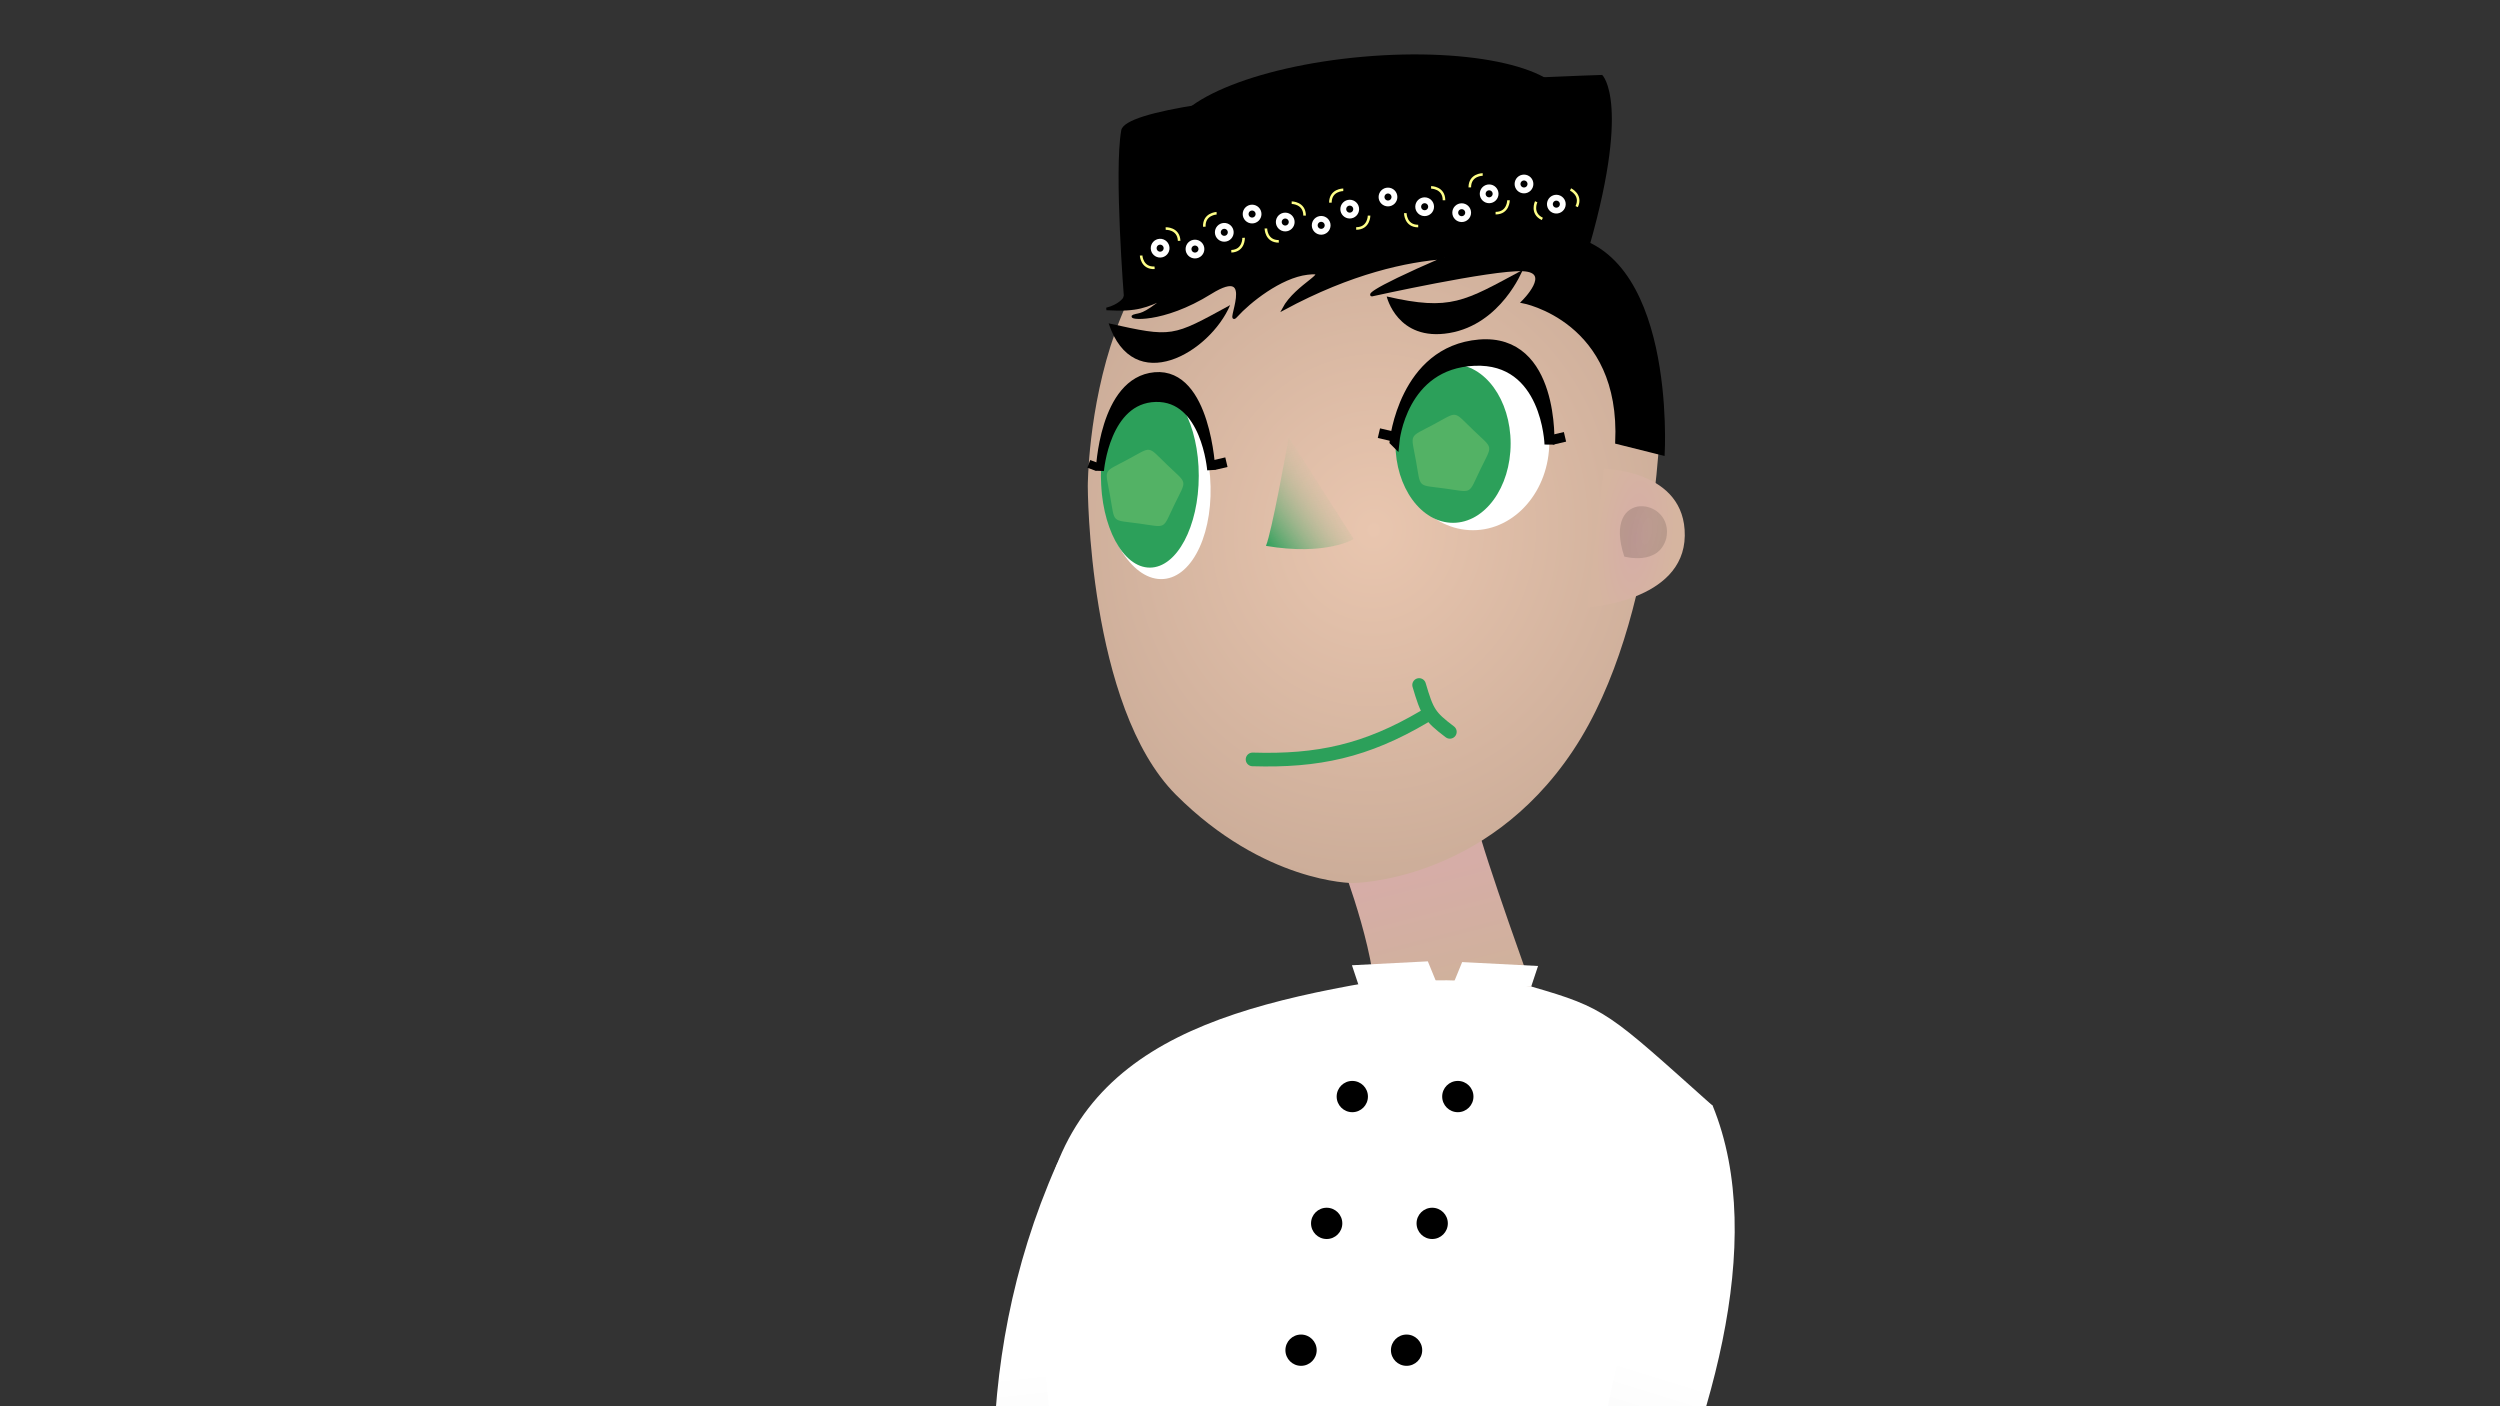 <?xml version="1.0" encoding="UTF-8" standalone="no"?>
<!-- Created with Inkscape (http://www.inkscape.org/) -->

<svg
   xmlns:dc="http://purl.org/dc/elements/1.1/"
   xmlns:cc="http://creativecommons.org/ns#"
   xmlns:rdf="http://www.w3.org/1999/02/22-rdf-syntax-ns#"
   xmlns:svg="http://www.w3.org/2000/svg"
   xmlns="http://www.w3.org/2000/svg"
   xmlns:xlink="http://www.w3.org/1999/xlink"
   xmlns:sodipodi="http://sodipodi.sourceforge.net/DTD/sodipodi-0.dtd"
   xmlns:inkscape="http://www.inkscape.org/namespaces/inkscape"
   width="1920"
   height="1080"
   viewBox="0 0 508 285.75"
   version="1.1"
   id="svg8"
   inkscape:version="0.92.2 (5c3e80d, 2017-08-06)"
   sodipodi:docname="gila template.svg"
   inkscape:export-filename="/home/mbrickn/Projects/aXVI/game/images/characters/bodoh gila/bodoh gila smile.png"
   inkscape:export-xdpi="90"
   inkscape:export-ydpi="90">
  <rect x="0" y="0" width="508" height="285.75" fill="#333333" stroke="none"/>
  <title
     id="title108">Bodoh Gila</title>
  <defs
     id="defs2">
    <linearGradient
       id="linearGradient954"
       inkscape:collect="always">
      <stop
         id="stop950"
         offset="0"
         style="stop-color:#d6ada7;stop-opacity:1;" />
      <stop
         id="stop952"
         offset="1"
         style="stop-color:#d6b5a0;stop-opacity:1" />
    </linearGradient>
    <linearGradient
       inkscape:collect="always"
       id="linearGradient939">
      <stop
         style="stop-color:#e9c6af;stop-opacity:1;"
         offset="0"
         id="stop935" />
      <stop
         style="stop-color:#ccad99;stop-opacity:1"
         offset="1"
         id="stop937" />
    </linearGradient>
    <linearGradient
       inkscape:collect="always"
       id="linearGradient4474">
      <stop
         style="stop-color:#ff6600;stop-opacity:1;"
         offset="0"
         id="stop4470" />
      <stop
         style="stop-color:#993d00;stop-opacity:1"
         offset="1"
         id="stop4472" />
    </linearGradient>
    <linearGradient
       inkscape:collect="always"
       id="linearGradient4450">
      <stop
         style="stop-color:#2ca05a;stop-opacity:1"
         offset="0"
         id="stop4446" />
      <stop
         style="stop-color:#e9c6af;stop-opacity:0"
         offset="1"
         id="stop4448" />
    </linearGradient>
    <linearGradient
       inkscape:collect="always"
       id="linearGradient4396">
      <stop
         style="stop-color:#d6ada7;stop-opacity:1;"
         offset="0"
         id="stop4392" />
      <stop
         style="stop-color:#d0b19c;stop-opacity:1"
         offset="1"
         id="stop4394" />
    </linearGradient>
    <linearGradient
       inkscape:collect="always"
       id="linearGradient4388">
      <stop
         style="stop-color:#1a1a1a;stop-opacity:1;"
         offset="0"
         id="stop4384" />
      <stop
         style="stop-color:#000000;stop-opacity:1"
         offset="1"
         id="stop4386" />
    </linearGradient>
    <linearGradient
       inkscape:collect="always"
       id="linearGradient4379">
      <stop
         style="stop-color:#ebebeb;stop-opacity:1;"
         offset="0"
         id="stop4375" />
      <stop
         style="stop-color:#ffffff;stop-opacity:1"
         offset="1"
         id="stop4377" />
    </linearGradient>
    <linearGradient
       inkscape:collect="always"
       id="linearGradient4371">
      <stop
         style="stop-color:#ebebeb;stop-opacity:1;"
         offset="0"
         id="stop4367" />
      <stop
         style="stop-color:#ffffff;stop-opacity:1"
         offset="1"
         id="stop4369" />
    </linearGradient>
    <linearGradient
       inkscape:collect="always"
       xlink:href="#linearGradient4371"
       id="linearGradient4373"
       x1="405.752"
       y1="208.813"
       x2="402.189"
       y2="176.804"
       gradientUnits="userSpaceOnUse"
       gradientTransform="matrix(1.981,0,0,1.981,-209.133,52.78)" />
    <linearGradient
       inkscape:collect="always"
       xlink:href="#linearGradient4379"
       id="linearGradient4381"
       x1="457.452"
       y1="207.668"
       x2="467.048"
       y2="176.621"
       gradientUnits="userSpaceOnUse"
       gradientTransform="matrix(1.981,0,0,1.981,-209.133,52.78)" />
    <linearGradient
       inkscape:collect="always"
       xlink:href="#linearGradient4388"
       id="linearGradient4390"
       x1="429.71"
       y1="369.162"
       x2="454.185"
       y2="365.265"
       gradientUnits="userSpaceOnUse"
       gradientTransform="matrix(1.981,0,0,1.981,-209.133,52.78)" />
    <linearGradient
       inkscape:collect="always"
       xlink:href="#linearGradient4396"
       id="linearGradient4398"
       x1="442.765"
       y1="137.039"
       x2="445.61"
       y2="147.953"
       gradientUnits="userSpaceOnUse"
       gradientTransform="matrix(1.981,0,0,1.981,-209.133,41.742)" />
    <linearGradient
       inkscape:collect="always"
       xlink:href="#linearGradient4450"
       id="linearGradient4452"
       x1="427.025"
       y1="103.398"
       x2="435.085"
       y2="97.413"
       gradientUnits="userSpaceOnUse"
       gradientTransform="matrix(1.981,0,0,1.981,-209.133,41.742)" />
    <linearGradient
       inkscape:collect="always"
       xlink:href="#linearGradient4474"
       id="linearGradient4476"
       x1="1593.727"
       y1="1033.965"
       x2="1617.995"
       y2="1536.805"
       gradientUnits="userSpaceOnUse"
       gradientTransform="matrix(0.524,0,0,0.524,-209.133,52.78)" />
    <radialGradient
       inkscape:collect="always"
       xlink:href="#linearGradient939"
       id="radialGradient941"
       cx="438.152"
       cy="101.79"
       fx="438.152"
       fy="101.79"
       r="29.403"
       gradientTransform="matrix(2.224,0.27,-0.294,2.421,-285.733,-121.345)"
       gradientUnits="userSpaceOnUse" />
    <radialGradient
       inkscape:collect="always"
       xlink:href="#linearGradient954"
       id="radialGradient948"
       cx="332.426"
       cy="192.017"
       fx="332.426"
       fy="192.017"
       r="9.923"
       gradientTransform="matrix(-0.793,-0.077,0.202,-2.086,557.174,618.118)"
       gradientUnits="userSpaceOnUse" />
    <radialGradient
       inkscape:collect="always"
       xlink:href="#linearGradient4388"
       id="radialGradient958"
       gradientUnits="userSpaceOnUse"
       gradientTransform="matrix(-0.34,-0.065,-0.17,0.896,480.303,40.179)"
       cx="332.426"
       cy="192.017"
       fx="332.426"
       fy="192.017"
       r="9.923" />
  </defs>
  <sodipodi:namedview
     id="base"
     pagecolor="#ffffff"
     bordercolor="#666666"
     borderopacity="1.0"
     inkscape:pageopacity="0.0"
     inkscape:pageshadow="2"
     inkscape:zoom="1.979899"
     inkscape:cx="1110.5651"
     inkscape:cy="675.5464"
     inkscape:document-units="mm"
     inkscape:current-layer="layer2"
     showgrid="false"
     inkscape:window-width="1440"
     inkscape:window-height="863"
     inkscape:window-x="1920"
     inkscape:window-y="0"
     inkscape:window-maximized="1"
     units="px"
     inkscape:pagecheckerboard="true"
     inkscape:document-rotation="0"
     fit-margin-top="0"
     fit-margin-left="0"
     fit-margin-right="0"
     fit-margin-bottom="0"
     showguides="false">
    <inkscape:grid
       type="xygrid"
       id="grid4485"
       originx="-379.632"
       originy="124.418" />
  </sodipodi:namedview>
  <g
     inkscape:label="Head"
     inkscape:groupmode="layer"
     id="layer1"
     transform="translate(-379.632,-135.668)"
     style="display:inline">
    <path
       style="fill:url(#linearGradient4398);fill-opacity:1;stroke:none;stroke-width:1.792px;stroke-linecap:butt;stroke-linejoin:miter;stroke-opacity:1"
       d="m 652.383,311.42 c 0,0 7.921,20.595 6.563,30.553 31.458,-7.242 32.816,-3.168 32.816,-3.168 0,0 -10.863,-30.101 -11.995,-35.758 -1.132,-5.658 -27.385,8.374 -27.385,8.374 z"
       id="path4612"
       inkscape:connector-curvature="0" />
    <path
       style="fill:url(#radialGradient941);fill-opacity:1;stroke:none;stroke-width:1.792px;stroke-linecap:butt;stroke-linejoin:miter;stroke-opacity:1"
       d="m 600.67,234.444 c 0,0 0,44.809 17.924,62.733 17.924,17.924 35.847,17.924 35.847,17.924 0,0 26.885,0 44.809,-26.885 17.924,-26.885 17.924,-71.694 17.924,-71.694 0,0 0,-44.809 -71.694,-44.809 -44.809,6e-5 -44.809,62.733 -44.809,62.733 z"
       id="path4487"
       inkscape:connector-curvature="0"
       sodipodi:nodetypes="cccscsc" />
    <ellipse
       ry="17.924"
       rx="15.523"
       cy="225.482"
       cx="678.926"
       id="ellipse4497"
       style="fill:#ffffff;fill-opacity:1;stroke:none;stroke-width:7.28;stroke-linecap:round;stroke-linejoin:round;stroke-miterlimit:4;stroke-dasharray:none;stroke-opacity:1;paint-order:stroke fill markers" />
    <path
       sodipodi:nodetypes="ccc"
       style="fill:url(#linearGradient4452);fill-opacity:1;stroke:none;stroke-width:1.192;stroke-linecap:butt;stroke-linejoin:miter;stroke-miterlimit:4;stroke-dasharray:none;stroke-opacity:1"
       d="m 641.51,224.532 c -0.571,3.205 -3.455,19.157 -4.632,22.059 12.266,2.082 17.831,-1.4 17.831,-1.4"
       id="path4489"
       inkscape:connector-curvature="0" />
    <ellipse
       ry="20.043"
       rx="11.05"
       cy="280.721"
       cx="594.353"
       id="ellipse4499"
       style="fill:#ffffff;fill-opacity:1;stroke:none;stroke-width:7.955;stroke-linecap:round;stroke-linejoin:round;stroke-miterlimit:4;stroke-dasharray:none;stroke-opacity:1;paint-order:stroke fill markers"
       transform="rotate(-4.489)" />
    <ellipse
       ry="16.104"
       rx="11.704"
       cy="225.801"
       cx="674.889"
       id="path4526"
       style="fill:#2ca05a;fill-opacity:1;stroke:none;stroke-width:34.628;stroke-linecap:square;stroke-linejoin:round;stroke-miterlimit:4;stroke-dasharray:none;stroke-dashoffset:0;stroke-opacity:1;paint-order:stroke markers fill" />
    <path
       sodipodi:nodetypes="ccccc"
       style="fill:#000000;fill-opacity:1;stroke:#000000;stroke-width:2.004px;stroke-linecap:butt;stroke-linejoin:miter;stroke-opacity:1"
       d="m 663.008,225.32 c 0,0 1.456,-15.706 16.216,-16.327 14.76,-0.62 15.254,16.978 15.254,16.978 0,0 1.081,-21.606 -14.255,-20.312 -15.336,1.294 -17.215,19.661 -17.215,19.661 z"
       id="path4505"
       inkscape:connector-curvature="0" />
    <path
       style="fill:none;stroke:#000000;stroke-width:2.004px;stroke-linecap:butt;stroke-linejoin:miter;stroke-opacity:1"
       d="m 659.828,223.684 2.575,0.604"
       id="path4507"
       inkscape:connector-curvature="0"
       sodipodi:nodetypes="cc" />
    <ellipse
       ry="18.665"
       rx="9.942"
       cy="232.344"
       cx="613.279"
       id="path4524"
       style="fill:#2ca05a;fill-opacity:1;stroke:none;stroke-width:27.168;stroke-linecap:square;stroke-linejoin:round;stroke-miterlimit:4;stroke-dasharray:none;stroke-dashoffset:0;stroke-opacity:1;paint-order:stroke markers fill" />
    <path
       inkscape:connector-curvature="0"
       id="path4509"
       d="m 603.124,231.32 c 0,0 1.177,-14.55 11.331,-14.809 10.154,-0.258 11.31,14.669 11.31,14.669 0,0 -0.916,-19.965 -11.45,-19.049 -10.534,0.917 -11.191,19.188 -11.191,19.188 z"
       style="fill:#000000;fill-opacity:1;stroke:#000000;stroke-width:1.661px;stroke-linecap:butt;stroke-linejoin:miter;stroke-opacity:1"
       sodipodi:nodetypes="ccccc" />
    <path
       sodipodi:nodetypes="cc"
       inkscape:connector-curvature="0"
       id="path4511"
       d="m 600.873,229.926 1.789,0.665"
       style="fill:none;stroke:#000000;stroke-width:1.661px;stroke-linecap:butt;stroke-linejoin:miter;stroke-opacity:1" />
    <path
       style="fill:#000000;fill-opacity:1;stroke:none;stroke-width:2.004px;stroke-linecap:butt;stroke-linejoin:miter;stroke-opacity:1"
       d="m 604.901,201.367 c 13.052,2.895 12.816,2.79 24.699,-3.704 -4.139,9.689 -19.665,18.826 -24.699,3.704 z"
       id="path4513"
       inkscape:connector-curvature="0"
       sodipodi:nodetypes="cccc" />
    <path
       sodipodi:nodetypes="ccscc"
       inkscape:connector-curvature="0"
       id="path4515"
       d="m 661.41,195.911 c 13.033,2.982 15.711,1.022 27.637,-5.393 0,0 -4.371,11.058 -14.935,12.825 -10.564,1.767 -12.702,-7.432 -12.702,-7.432 z"
       style="fill:#000000;fill-opacity:1;stroke:none;stroke-width:2.004px;stroke-linecap:butt;stroke-linejoin:miter;stroke-opacity:1" />
    <path
       sodipodi:nodetypes="cc"
       inkscape:connector-curvature="0"
       id="path4867"
       d="m 697.638,224.432 -2.575,0.603"
       style="fill:none;stroke:#000000;stroke-width:2.004px;stroke-linecap:butt;stroke-linejoin:miter;stroke-opacity:1" />
    <path
       style="fill:none;stroke:#000000;stroke-width:2.004px;stroke-linecap:butt;stroke-linejoin:miter;stroke-opacity:1"
       d="m 628.837,229.584 -2.575,0.603"
       id="path4869"
       inkscape:connector-curvature="0"
       sodipodi:nodetypes="cc" />
    <path
       inkscape:connector-curvature="0"
       id="path4528"
       d="m 608.034,196.387 c 0,0 79.002,-18.534 93.792,-8.05 9.548,-31.826 3.37,-37.442 3.37,-37.442 0,0 -96.225,2.995 -97.723,11.233 -1.498,8.237 0.562,34.259 0.562,34.259 z"
       style="fill:#000000;fill-opacity:1;stroke:none;stroke-width:0.524px;stroke-linecap:butt;stroke-linejoin:miter;stroke-opacity:1" />
    <ellipse
       ry="13.105"
       rx="40.344"
       cy="217.214"
       cx="641.186"
       transform="rotate(-5.022)"
       id="path4530"
       style="fill:#000000;fill-opacity:1;stroke:none;stroke-width:1.193;stroke-linecap:round;stroke-linejoin:round;stroke-miterlimit:4;stroke-dasharray:none;stroke-dashoffset:0;stroke-opacity:1;paint-order:stroke fill markers" />
    <path
       inkscape:connector-curvature="0"
       id="path4532"
       d="m 611.507,187.59 c 0,0 0.123,2.618 2.741,2.495"
       style="fill:none;stroke:#ffff87;stroke-width:0.524px;stroke-linecap:butt;stroke-linejoin:miter;stroke-opacity:1" />
    <path
       inkscape:connector-curvature="0"
       id="path4534"
       d="m 616.496,182.108 c 0,0 2.618,-0.123 2.741,2.495"
       style="fill:none;stroke:#ffff87;stroke-width:0.524px;stroke-linecap:butt;stroke-linejoin:miter;stroke-opacity:1" />
    <circle
       transform="rotate(-2.693)"
       r="1.31"
       cy="214.805"
       cx="605.948"
       id="path4536"
       style="fill:#000000;fill-opacity:1;stroke:#ffffff;stroke-width:1.193;stroke-linecap:round;stroke-linejoin:round;stroke-miterlimit:4;stroke-dasharray:none;stroke-dashoffset:0;stroke-opacity:1;paint-order:stroke fill markers" />
    <path
       style="fill:none;stroke:#ffff87;stroke-width:0.524px;stroke-linecap:butt;stroke-linejoin:miter;stroke-opacity:1"
       d="m 632.328,183.987 c 0,0 0.123,2.618 -2.495,2.741"
       id="path4538"
       inkscape:connector-curvature="0" />
    <path
       style="fill:none;stroke:#ffff87;stroke-width:0.524px;stroke-linecap:butt;stroke-linejoin:miter;stroke-opacity:1"
       d="m 626.845,178.997 c 0,0 -2.618,0.123 -2.495,2.741"
       id="path4540"
       inkscape:connector-curvature="0" />
    <circle
       style="fill:#000000;fill-opacity:1;stroke:#ffffff;stroke-width:1.193;stroke-linecap:round;stroke-linejoin:round;stroke-miterlimit:4;stroke-dasharray:none;stroke-dashoffset:0;stroke-opacity:1;paint-order:stroke fill markers"
       id="circle4542"
       cx="-619.053"
       cy="212.184"
       r="1.31"
       transform="matrix(-0.999,0.047,0.047,0.999,0,0)" />
    <path
       inkscape:connector-curvature="0"
       id="path4532-6"
       d="m 636.861,182.094 c 0,0 -2e-5,2.621 2.621,2.621"
       style="fill:none;stroke:#ffff87;stroke-width:0.524px;stroke-linecap:butt;stroke-linejoin:miter;stroke-opacity:1" />
    <path
       inkscape:connector-curvature="0"
       id="path4534-7"
       d="m 642.103,176.852 c 0,0 2.621,1.8e-4 2.621,2.621"
       style="fill:none;stroke:#ffff87;stroke-width:0.524px;stroke-linecap:butt;stroke-linejoin:miter;stroke-opacity:1" />
    <circle
       r="1.31"
       cy="180.784"
       cx="640.793"
       id="path4536-5"
       style="fill:#000000;fill-opacity:1;stroke:#ffffff;stroke-width:1.193;stroke-linecap:round;stroke-linejoin:round;stroke-miterlimit:4;stroke-dasharray:none;stroke-dashoffset:0;stroke-opacity:1;paint-order:stroke fill markers" />
    <path
       style="fill:none;stroke:#ffff87;stroke-width:0.524px;stroke-linecap:butt;stroke-linejoin:miter;stroke-opacity:1"
       d="m 657.829,179.473 c 0,0 6e-5,2.621 -2.621,2.621"
       id="path4538-3"
       inkscape:connector-curvature="0" />
    <path
       style="fill:none;stroke:#ffff87;stroke-width:0.524px;stroke-linecap:butt;stroke-linejoin:miter;stroke-opacity:1"
       d="m 652.587,174.232 c 0,0 -2.621,-1.7e-4 -2.621,2.621"
       id="path4540-5"
       inkscape:connector-curvature="0" />
    <circle
       style="fill:#000000;fill-opacity:1;stroke:#ffffff;stroke-width:1.193;stroke-linecap:round;stroke-linejoin:round;stroke-miterlimit:4;stroke-dasharray:none;stroke-dashoffset:0;stroke-opacity:1;paint-order:stroke fill markers"
       id="circle4542-6"
       cx="-653.897"
       cy="178.163"
       r="1.31"
       transform="scale(-1,1)" />
    <path
       inkscape:connector-curvature="0"
       id="path4532-9"
       d="m 665.19,178.983 c 0,0 -2e-5,2.621 2.621,2.621"
       style="fill:none;stroke:#ffff87;stroke-width:0.524px;stroke-linecap:butt;stroke-linejoin:miter;stroke-opacity:1" />
    <path
       inkscape:connector-curvature="0"
       id="path4534-1"
       d="m 670.432,173.742 c 0,0 2.621,1.6e-4 2.621,2.621"
       style="fill:none;stroke:#ffff87;stroke-width:0.524px;stroke-linecap:butt;stroke-linejoin:miter;stroke-opacity:1" />
    <circle
       r="1.31"
       cy="177.673"
       cx="669.121"
       id="path4536-2"
       style="fill:#000000;fill-opacity:1;stroke:#ffffff;stroke-width:1.193;stroke-linecap:round;stroke-linejoin:round;stroke-miterlimit:4;stroke-dasharray:none;stroke-dashoffset:0;stroke-opacity:1;paint-order:stroke fill markers" />
    <path
       style="fill:none;stroke:#ffff87;stroke-width:0.524px;stroke-linecap:butt;stroke-linejoin:miter;stroke-opacity:1"
       d="m 686.157,176.362 c 0,0 6e-5,2.621 -2.621,2.621"
       id="path4538-7"
       inkscape:connector-curvature="0" />
    <path
       style="fill:none;stroke:#ffff87;stroke-width:0.524px;stroke-linecap:butt;stroke-linejoin:miter;stroke-opacity:1"
       d="m 680.915,171.121 c 0,0 -2.621,-1.8e-4 -2.621,2.621"
       id="path4540-0"
       inkscape:connector-curvature="0" />
    <circle
       style="fill:#000000;fill-opacity:1;stroke:#ffffff;stroke-width:1.193;stroke-linecap:round;stroke-linejoin:round;stroke-miterlimit:4;stroke-dasharray:none;stroke-dashoffset:0;stroke-opacity:1;paint-order:stroke fill markers"
       id="circle4542-9"
       cx="-682.226"
       cy="175.052"
       r="1.31"
       transform="scale(-1,1)" />
    <g
       id="g4550-36"
       transform="matrix(7.079,2.697,-2.697,7.079,889.951,-1698.464)">
      <path
         style="fill:none;stroke:#ffff87;stroke-width:0.069px;stroke-linecap:butt;stroke-linejoin:miter;stroke-opacity:1"
         d="m 63.681,240.624 c 0,0 -0.027,0.345 0.318,0.372"
         id="path4532-0"
         inkscape:connector-curvature="0" />
      <path
         style="fill:none;stroke:#ffff87;stroke-width:0.069px;stroke-linecap:butt;stroke-linejoin:miter;stroke-opacity:1"
         d="m 64.425,239.988 c 0,0 0.345,0.027 0.318,0.372"
         id="path4534-6"
         inkscape:connector-curvature="0" />
      <circle
         style="fill:#000000;fill-opacity:1;stroke:#ffffff;stroke-width:0.157;stroke-linecap:round;stroke-linejoin:round;stroke-miterlimit:4;stroke-dasharray:none;stroke-dashoffset:0;stroke-opacity:1;paint-order:stroke fill markers"
         id="path4536-26"
         cx="82.835"
         cy="234.729"
         r="0.173"
         transform="rotate(4.489)" />
    </g>
    <path
       sodipodi:nodetypes="ccccccccccccccccc"
       inkscape:connector-curvature="0"
       id="path4639"
       d="m 608.034,196.387 c 0,0 -0.936,1.404 -3.557,2.059 6.459,0.374 7.956,-0.564 11.981,-2.247 -4.774,3.838 -5.055,3.183 -6.459,3.651 -1.404,0.468 5.71,1.498 15.632,-4.68 9.922,-6.178 2.715,7.488 5.242,4.68 2.527,-2.808 8.892,-7.956 14.415,-8.612 5.523,-0.655 -2.247,2.247 -4.867,7.208 13.853,-7.488 25.18,-9.829 32.762,-10.39 -17.036,7.395 -14.79,7.582 -14.79,7.582 0,0 24.301,-5.395 30.652,-5.12 6.351,0.274 -0.006,6.496 -0.006,6.496 0,0 20.254,3.707 19.062,28.593 9.531,2.383 9.531,2.383 9.531,2.383 0,0 2.515,-42.89 -21.71,-44.479 -24.225,-1.588 -86.707,10.061 -86.707,10.061 z"
       style="fill:#000000;fill-opacity:1;stroke:#000000;stroke-width:0.524px;stroke-linecap:butt;stroke-linejoin:miter;stroke-opacity:1" />
    <circle
       r="1.31"
       cy="181.457"
       cx="648.097"
       id="path4536-5-9"
       style="fill:#000000;fill-opacity:1;stroke:#ffffff;stroke-width:1.193;stroke-linecap:round;stroke-linejoin:round;stroke-miterlimit:4;stroke-dasharray:none;stroke-dashoffset:0;stroke-opacity:1;paint-order:stroke fill markers" />
    <circle
       r="1.31"
       cy="179.164"
       cx="634.057"
       id="path4536-5-2"
       style="fill:#000000;fill-opacity:1;stroke:#ffffff;stroke-width:1.193;stroke-linecap:round;stroke-linejoin:round;stroke-miterlimit:4;stroke-dasharray:none;stroke-dashoffset:0;stroke-opacity:1;paint-order:stroke fill markers" />
    <circle
       r="1.31"
       cy="186.277"
       cx="622.45"
       id="path4536-5-0"
       style="fill:#000000;fill-opacity:1;stroke:#ffffff;stroke-width:1.193;stroke-linecap:round;stroke-linejoin:round;stroke-miterlimit:4;stroke-dasharray:none;stroke-dashoffset:0;stroke-opacity:1;paint-order:stroke fill markers" />
    <circle
       r="1.31"
       cy="175.7"
       cx="661.67"
       id="path4536-5-23"
       style="fill:#000000;fill-opacity:1;stroke:#ffffff;stroke-width:1.193;stroke-linecap:round;stroke-linejoin:round;stroke-miterlimit:4;stroke-dasharray:none;stroke-dashoffset:0;stroke-opacity:1;paint-order:stroke fill markers" />
    <circle
       r="1.31"
       cy="178.883"
       cx="676.647"
       id="path4536-5-7"
       style="fill:#000000;fill-opacity:1;stroke:#ffffff;stroke-width:1.193;stroke-linecap:round;stroke-linejoin:round;stroke-miterlimit:4;stroke-dasharray:none;stroke-dashoffset:0;stroke-opacity:1;paint-order:stroke fill markers" />
    <circle
       r="1.31"
       cy="173.053"
       cx="689.308"
       id="path4536-5-5"
       style="fill:#000000;fill-opacity:1;stroke:#ffffff;stroke-width:1.193;stroke-linecap:round;stroke-linejoin:round;stroke-miterlimit:4;stroke-dasharray:none;stroke-dashoffset:0;stroke-opacity:1;paint-order:stroke fill markers" />
    <path
       sodipodi:type="star"
       style="display:inline;opacity:0.186;fill:#ffff98;fill-opacity:1;stroke:none;stroke-width:1.025;stroke-linecap:round;stroke-linejoin:round;stroke-miterlimit:4;stroke-dasharray:none;stroke-dashoffset:0;stroke-opacity:1;paint-order:stroke fill markers"
       id="path4527"
       sodipodi:sides="5"
       sodipodi:cx="612.03143"
       sodipodi:cy="235.17174"
       sodipodi:r1="6.942606"
       sodipodi:r2="5.6166868"
       sodipodi:arg1="0.4502256"
       sodipodi:arg2="1.0785441"
       inkscape:flatsided="true"
       inkscape:rounded="0.71"
       inkscape:randomized="0"
       d="m 618.282,238.193 c -2.522,5.217 -1.451,4.643 -7.193,3.857 -5.741,-0.786 -4.865,0.054 -5.891,-5.649 -1.027,-5.703 -1.555,-4.61 3.552,-7.348 5.107,-2.739 3.903,-2.903 8.086,1.107 4.183,4.01 3.967,2.815 1.446,8.032 z"
       inkscape:transform-center-x="0.29104356"
       inkscape:transform-center-y="0.38005164" />
    <path
       inkscape:transform-center-y="0.38006088"
       inkscape:transform-center-x="0.29098816"
       d="m 680.436,231.079 c -2.522,5.217 -1.451,4.643 -7.193,3.857 -5.741,-0.786 -4.865,0.054 -5.891,-5.649 -1.027,-5.703 -1.555,-4.61 3.552,-7.348 5.107,-2.739 3.903,-2.903 8.086,1.107 4.183,4.01 3.967,2.815 1.446,8.032 z"
       inkscape:randomized="0"
       inkscape:rounded="0.71"
       inkscape:flatsided="true"
       sodipodi:arg2="1.0785441"
       sodipodi:arg1="0.4502256"
       sodipodi:r2="5.6166868"
       sodipodi:r1="6.942606"
       sodipodi:cy="228.0578"
       sodipodi:cx="674.18488"
       sodipodi:sides="5"
       id="path4529"
       style="display:inline;opacity:0.186;fill:#ffff98;fill-opacity:1;stroke:none;stroke-width:1.025;stroke-linecap:round;stroke-linejoin:round;stroke-miterlimit:4;stroke-dasharray:none;stroke-dashoffset:0;stroke-opacity:1;paint-order:stroke fill markers"
       sodipodi:type="star" />
  </g>
  <g
     inkscape:groupmode="layer"
     id="layer3"
     inkscape:label="Body"
     transform="translate(-379.632,-124.418)"
     style="display:inline">
    <path
       style="fill:url(#linearGradient4381);fill-opacity:1;stroke:none;stroke-width:1.792px;stroke-linecap:butt;stroke-linejoin:miter;stroke-opacity:1"
       d="m 709.078,372.189 c 0,0 -41.832,100.715 -49.776,112.596 -7.944,11.881 16.138,38.833 17.913,28.776 1.775,-10.057 73.198,-108.658 50.438,-164.447 -16.985,-12.795 -18.575,23.075 -18.575,23.075 z"
       id="path4640"
       inkscape:connector-curvature="0"
       sodipodi:nodetypes="ccccc" />
    <path
       sodipodi:nodetypes="cccccc"
       inkscape:connector-curvature="0"
       id="path4642"
       d="m 609.452,389.636 c 0,0 9.439,80.232 12.663,96.889 3.224,16.657 -16.08,66.516 -13.394,54.695 2.687,-11.821 -51.113,-97.061 -14.397,-180.114 16.169,-32.183 15.128,28.53 15.128,28.53 z"
       style="fill:url(#linearGradient4373);fill-opacity:1;stroke:none;stroke-width:2.128px;stroke-linecap:butt;stroke-linejoin:miter;stroke-opacity:1" />
    <path
       style="fill:#ffffff;fill-opacity:1;stroke:none;stroke-width:1.792px;stroke-linecap:butt;stroke-linejoin:miter;stroke-opacity:1"
       d="m 673.698,323.613 c -4.111,-0.039 -8.044,0.206 -16.005,0.444 -38.987,6.749 -68.713,18.261 -67.321,64.604 6.245,50.493 4.792,59.693 -7.695,154.35 l 111.687,-0.905 c 8.114,-72.583 -0.448,-126.238 33.289,-192.991 -21.202,-18.934 -21.583,-19.829 -36.878,-24.238 -8.676,-0.901 -12.966,-1.224 -17.077,-1.263 z"
       id="path4617"
       inkscape:connector-curvature="0"
       sodipodi:nodetypes="cccccccc" />
    <path
       style="fill:#ffffff;fill-opacity:1;stroke:none;stroke-width:0.524px;stroke-linecap:butt;stroke-linejoin:miter;stroke-opacity:1"
       d="m 654.347,320.557 1.39,4.17 15.819,-0.596 -1.787,-4.368 z"
       id="path4686"
       inkscape:connector-curvature="0" />
    <path
       inkscape:connector-curvature="0"
       id="path4703"
       d="m 692.164,320.707 -1.39,4.17 -15.819,-0.596 1.787,-4.368 z"
       style="fill:#ffffff;fill-opacity:1;stroke:none;stroke-width:0.524px;stroke-linecap:butt;stroke-linejoin:miter;stroke-opacity:1" />
    <g
       id="g4731"
       style="stroke:none"
       transform="matrix(1.981,0,0,1.981,-209.133,52.78)">
      <circle
         r="1.604"
         cy="148.641"
         cx="435.917"
         id="path4705"
         style="fill:#000000;fill-opacity:1;stroke:none;stroke-width:1.4;stroke-linecap:round;stroke-linejoin:round;stroke-miterlimit:4;stroke-dasharray:none;stroke-dashoffset:0;stroke-opacity:1;paint-order:stroke fill markers" />
      <circle
         style="fill:#000000;fill-opacity:1;stroke:none;stroke-width:1.4;stroke-linecap:round;stroke-linejoin:round;stroke-miterlimit:4;stroke-dasharray:none;stroke-dashoffset:0;stroke-opacity:1;paint-order:stroke fill markers"
         id="circle4707"
         cx="446.741"
         cy="148.641"
         r="1.604" />
    </g>
    <g
       id="g4737"
       transform="matrix(1.981,0,0,1.981,-214.34,78.549)"
       style="stroke:none">
      <circle
         style="fill:#000000;fill-opacity:1;stroke:none;stroke-width:1.4;stroke-linecap:round;stroke-linejoin:round;stroke-miterlimit:4;stroke-dasharray:none;stroke-dashoffset:0;stroke-opacity:1;paint-order:stroke fill markers"
         id="circle4733"
         cx="435.917"
         cy="148.641"
         r="1.604" />
      <circle
         r="1.604"
         cy="148.641"
         cx="446.741"
         id="circle4735"
         style="fill:#000000;fill-opacity:1;stroke:none;stroke-width:1.4;stroke-linecap:round;stroke-linejoin:round;stroke-miterlimit:4;stroke-dasharray:none;stroke-dashoffset:0;stroke-opacity:1;paint-order:stroke fill markers" />
    </g>
    <g
       transform="matrix(1.981,0,0,1.981,-219.547,104.319)"
       id="g4743"
       style="stroke:none">
      <circle
         r="1.604"
         cy="148.641"
         cx="435.917"
         id="circle4739"
         style="fill:#000000;fill-opacity:1;stroke:none;stroke-width:1.4;stroke-linecap:round;stroke-linejoin:round;stroke-miterlimit:4;stroke-dasharray:none;stroke-dashoffset:0;stroke-opacity:1;paint-order:stroke fill markers" />
      <circle
         style="fill:#000000;fill-opacity:1;stroke:none;stroke-width:1.4;stroke-linecap:round;stroke-linejoin:round;stroke-miterlimit:4;stroke-dasharray:none;stroke-dashoffset:0;stroke-opacity:1;paint-order:stroke fill markers"
         id="circle4741"
         cx="446.741"
         cy="148.641"
         r="1.604" />
    </g>
    <g
       id="g4749"
       transform="matrix(1.981,0,0,1.981,-222.371,130.088)"
       style="stroke:none">
      <circle
         style="fill:#000000;fill-opacity:1;stroke:none;stroke-width:1.4;stroke-linecap:round;stroke-linejoin:round;stroke-miterlimit:4;stroke-dasharray:none;stroke-dashoffset:0;stroke-opacity:1;paint-order:stroke fill markers"
         id="circle4745"
         cx="435.917"
         cy="148.641"
         r="1.604" />
      <circle
         r="1.604"
         cy="148.641"
         cx="446.741"
         id="circle4747"
         style="fill:#000000;fill-opacity:1;stroke:none;stroke-width:1.4;stroke-linecap:round;stroke-linejoin:round;stroke-miterlimit:4;stroke-dasharray:none;stroke-dashoffset:0;stroke-opacity:1;paint-order:stroke fill markers" />
    </g>
    <g
       transform="matrix(1.981,0,0,1.981,-226.783,155.857)"
       id="g4755"
       style="stroke:none">
      <circle
         r="1.604"
         cy="148.641"
         cx="435.917"
         id="circle4751"
         style="fill:#000000;fill-opacity:1;stroke:none;stroke-width:1.4;stroke-linecap:round;stroke-linejoin:round;stroke-miterlimit:4;stroke-dasharray:none;stroke-dashoffset:0;stroke-opacity:1;paint-order:stroke fill markers" />
      <circle
         style="fill:#000000;fill-opacity:1;stroke:none;stroke-width:1.4;stroke-linecap:round;stroke-linejoin:round;stroke-miterlimit:4;stroke-dasharray:none;stroke-dashoffset:0;stroke-opacity:1;paint-order:stroke fill markers"
         id="circle4753"
         cx="446.741"
         cy="148.641"
         r="1.604" />
    </g>
    <g
       id="g4761"
       transform="matrix(1.981,0,0,1.981,-231.196,181.627)"
       style="stroke:none">
      <circle
         style="fill:#000000;fill-opacity:1;stroke:none;stroke-width:1.4;stroke-linecap:round;stroke-linejoin:round;stroke-miterlimit:4;stroke-dasharray:none;stroke-dashoffset:0;stroke-opacity:1;paint-order:stroke fill markers"
         id="circle4757"
         cx="435.917"
         cy="148.641"
         r="1.604" />
      <circle
         r="1.604"
         cy="148.641"
         cx="446.741"
         id="circle4759"
         style="fill:#000000;fill-opacity:1;stroke:none;stroke-width:1.4;stroke-linecap:round;stroke-linejoin:round;stroke-miterlimit:4;stroke-dasharray:none;stroke-dashoffset:0;stroke-opacity:1;paint-order:stroke fill markers" />
    </g>
    <g
       transform="matrix(1.981,0,0,1.981,-235.608,207.396)"
       id="g4767"
       style="stroke:none">
      <circle
         r="1.604"
         cy="148.641"
         cx="435.917"
         id="circle4763"
         style="fill:#000000;fill-opacity:1;stroke:none;stroke-width:1.4;stroke-linecap:round;stroke-linejoin:round;stroke-miterlimit:4;stroke-dasharray:none;stroke-dashoffset:0;stroke-opacity:1;paint-order:stroke fill markers" />
      <circle
         style="fill:#000000;fill-opacity:1;stroke:none;stroke-width:1.4;stroke-linecap:round;stroke-linejoin:round;stroke-miterlimit:4;stroke-dasharray:none;stroke-dashoffset:0;stroke-opacity:1;paint-order:stroke fill markers"
         id="circle4765"
         cx="446.741"
         cy="148.641"
         r="1.604" />
    </g>
    <path
       style="fill:url(#linearGradient4476);fill-opacity:1;stroke:none;stroke-width:0.54px;stroke-linecap:butt;stroke-linejoin:miter;stroke-opacity:1"
       d="m 694.364,542.106 -111.687,0.905 c 0,0 -21.095,136.103 -18.916,150.816 2.413,16.286 25.688,131.277 36.814,134.364 11.126,3.087 23.783,3.037 23.318,-5.41 -0.465,-8.446 -10.109,-115.614 -13.97,-131.375 -3.322,-13.564 8.165,-76.668 12.685,-93.146 0.096,-0.351 1.461,-1.62 3.667,-3.491 l 1.988,2.361 c 0,0 3.446,73.453 4.311,88.115 0.872,14.776 17.496,141.433 28.47,144.025 10.974,2.592 23.573,1.957 23.381,-6.521 -0.192,-8.478 0.763,-109.903 -2.574,-125.584 -2.023,-9.508 9.04,-60.493 13.315,-102.31 2.775,-27.153 -0.802,-52.749 -0.802,-52.749 z"
       id="path4300"
       inkscape:connector-curvature="0" />
    <path
       style="fill:#000000;fill-opacity:1;stroke:none;stroke-width:0.388px;stroke-linecap:butt;stroke-linejoin:miter;stroke-opacity:1"
       d="m 545.893,863.281 c 6.652,0.494 48.947,1.593 51.11,0.171 6.503,-10.967 10.877,0.793 12.155,0.621 1.86,-0.336 18.731,0.187 18.938,-2.18 0.207,-2.367 3.996,-35.81 1.264,-40.428 -0.407,-0.687 1.334,-11.515 -4.621,-15.551 -13.408,-9.089 -28.069,-0.959 -34.838,1.099 -3.543,1.077 4.119,15.025 5.2,18.924 -8.43,22.197 -29.319,27.222 -48.064,19.613 -4.212,9.818 -5.986,17.066 -1.143,17.732 z"
       id="path4302"
       inkscape:connector-curvature="0"
       sodipodi:nodetypes="cccccsscccc" />
    <path
       sodipodi:nodetypes="cccsscc"
       inkscape:connector-curvature="0"
       id="path4306"
       d="m 670.222,865.394 c 1.86,-0.336 20.374,-1.134 20.581,-3.502 0.207,-2.367 3.996,-35.809 1.264,-40.428 -0.407,-0.687 0.982,-10.296 -2.76,-16.441 -14.046,-23.063 -32.121,-1.587 -38.89,0.471 -3.543,1.077 3.003,17.518 4.083,21.417 -20.44,46.478 -21.097,32.978 15.722,38.483 z"
       style="fill:#000000;fill-opacity:1;stroke:none;stroke-width:0.388px;stroke-linecap:butt;stroke-linejoin:miter;stroke-opacity:1" />
    <path
       style="fill:url(#linearGradient4390);fill-opacity:1;stroke:none;stroke-width:0.563px;stroke-linecap:butt;stroke-linejoin:miter;stroke-opacity:1"
       d="m 642.555,775.644 45.242,-5.823 -0.324,12.284 -42.772,7.796 z"
       id="path4340"
       inkscape:connector-curvature="0"
       sodipodi:nodetypes="ccccc" />
    <path
       style="fill:#000000;stroke:none;stroke-width:0.752px;stroke-linecap:butt;stroke-linejoin:miter;stroke-opacity:1"
       d="m 686.887,745.183 0.34,51.837 14.298,-1.14 -1.385,-55.46 z"
       id="path4342"
       inkscape:connector-curvature="0"
       sodipodi:nodetypes="ccccc" />
    <g
       aria-label="EAT THIS! BG.DS"
       transform="matrix(-0.067,-1.886,1.886,-0.067,-143.786,-67.635)"
       style="font-style:normal;font-weight:normal;font-size:2.157px;font-family:sans-serif;fill:#1a1a1a;fill-opacity:1;stroke:none;stroke-width:0.054"
       id="text124">
      <path
         d="m -473.101,424.537 h 0.533 v 0.239 h -0.3 v 0.416 h 0.216 v 0.255 h -0.216 v 0.436 h 0.3 v 0.239 h -0.533 z"
         style="font-style:normal;font-variant:normal;font-weight:normal;font-stretch:normal;font-family:'League Gothic';-inkscape-font-specification:'League Gothic';fill:#1a1a1a;fill-opacity:1;stroke:none;stroke-width:0.054"
         id="path128"
         inkscape:connector-curvature="0" />
      <path
         d="m -472.5,426.123 0.239,-1.586 h 0.285 l 0.239,1.586 h -0.227 l -0.043,-0.324 h -0.224 l -0.043,0.324 z m 0.395,-1.07 -0.006,-0.041 h -0.013 l -0.006,0.041 -0.067,0.5 h 0.16 z"
         style="font-style:normal;font-variant:normal;font-weight:normal;font-stretch:normal;font-family:'League Gothic';-inkscape-font-specification:'League Gothic';fill:#1a1a1a;fill-opacity:1;stroke:none;stroke-width:0.054"
         id="path130"
         inkscape:connector-curvature="0" />
      <path
         d="m -471.759,424.777 v -0.239 h 0.673 v 0.239 h -0.22 v 1.346 h -0.233 v -1.346 z"
         style="font-style:normal;font-variant:normal;font-weight:normal;font-stretch:normal;font-family:'League Gothic';-inkscape-font-specification:'League Gothic';fill:#1a1a1a;fill-opacity:1;stroke:none;stroke-width:0.054"
         id="path132"
         inkscape:connector-curvature="0" />
      <path
         d="m -470.744,424.777 v -0.239 h 0.673 v 0.239 h -0.22 v 1.346 h -0.233 v -1.346 z"
         style="font-style:normal;font-variant:normal;font-weight:normal;font-stretch:normal;font-family:'League Gothic';-inkscape-font-specification:'League Gothic';fill:#1a1a1a;fill-opacity:1;stroke:none;stroke-width:0.054"
         id="path134"
         inkscape:connector-curvature="0" />
      <path
         d="m -469.565,425.433 h -0.181 v 0.69 h -0.233 v -1.586 h 0.233 v 0.656 h 0.181 v -0.656 h 0.233 v 1.586 h -0.233 z"
         style="font-style:normal;font-variant:normal;font-weight:normal;font-stretch:normal;font-family:'League Gothic';-inkscape-font-specification:'League Gothic';fill:#1a1a1a;fill-opacity:1;stroke:none;stroke-width:0.054"
         id="path136"
         inkscape:connector-curvature="0" />
      <path
         d="m -469.157,424.537 h 0.233 v 1.586 h -0.233 z"
         style="font-style:normal;font-variant:normal;font-weight:normal;font-stretch:normal;font-family:'League Gothic';-inkscape-font-specification:'League Gothic';fill:#1a1a1a;fill-opacity:1;stroke:none;stroke-width:0.054"
         id="path138"
         inkscape:connector-curvature="0" />
      <path
         d="m -468.367,424.962 c 0,-0.052 -0.002,-0.11 -0.017,-0.155 -0.015,-0.043 -0.039,-0.073 -0.075,-0.073 -0.06,0.002 -0.08,0.065 -0.08,0.157 0,0.054 0.024,0.11 0.058,0.17 0.035,0.06 0.08,0.123 0.125,0.19 0.054,0.08 0.108,0.162 0.149,0.242 0.041,0.08 0.069,0.162 0.069,0.248 0,0.106 -0.017,0.205 -0.067,0.278 -0.05,0.073 -0.129,0.121 -0.257,0.121 -0.149,0 -0.233,-0.056 -0.28,-0.142 -0.048,-0.086 -0.058,-0.201 -0.058,-0.319 l 0.229,-0.022 c 0,0.067 0.002,0.134 0.019,0.183 0.015,0.052 0.041,0.086 0.091,0.086 0.069,0 0.095,-0.073 0.095,-0.175 0,-0.052 -0.026,-0.112 -0.06,-0.175 -0.019,-0.03 -0.039,-0.063 -0.06,-0.095 -0.045,-0.065 -0.095,-0.138 -0.147,-0.218 -0.052,-0.08 -0.091,-0.162 -0.114,-0.246 -0.013,-0.041 -0.019,-0.084 -0.019,-0.127 0,-0.086 0.019,-0.179 0.069,-0.25 0.05,-0.069 0.125,-0.119 0.235,-0.121 0.14,-0.002 0.222,0.056 0.268,0.14 0.045,0.086 0.058,0.192 0.058,0.28 z"
         style="font-style:normal;font-variant:normal;font-weight:normal;font-stretch:normal;font-family:'League Gothic';-inkscape-font-specification:'League Gothic';fill:#1a1a1a;fill-opacity:1;stroke:none;stroke-width:0.054"
         id="path140"
         inkscape:connector-curvature="0" />
      <path
         d="m -468.02,424.537 h 0.252 l -0.058,1.158 h -0.136 z m 0.013,1.346 h 0.227 v 0.239 h -0.227 z"
         style="font-style:normal;font-variant:normal;font-weight:normal;font-stretch:normal;font-family:'League Gothic';-inkscape-font-specification:'League Gothic';fill:#1a1a1a;fill-opacity:1;stroke:none;stroke-width:0.054"
         id="path142"
         inkscape:connector-curvature="0" />
      <path
         d="m -473.101,428.873 v -1.586 h 0.205 c 0.138,0 0.246,0.026 0.317,0.093 0.071,0.067 0.108,0.17 0.108,0.328 0,0.075 -0.006,0.132 -0.03,0.183 -0.024,0.052 -0.06,0.095 -0.114,0.145 0.058,0.032 0.101,0.093 0.136,0.194 0.017,0.05 0.026,0.114 0.026,0.194 0,0.119 -0.022,0.224 -0.075,0.306 -0.054,0.082 -0.147,0.136 -0.285,0.142 z m 0.233,-0.932 c 0.019,0 0.065,0.002 0.104,-0.024 0.039,-0.026 0.069,-0.078 0.069,-0.188 0,-0.11 -0.03,-0.162 -0.069,-0.188 -0.039,-0.026 -0.084,-0.024 -0.104,-0.024 z m 0,0.701 c 0.019,0 0.065,0.004 0.104,-0.024 0.039,-0.028 0.069,-0.091 0.069,-0.22 0,-0.129 -0.03,-0.192 -0.069,-0.22 -0.039,-0.028 -0.084,-0.024 -0.104,-0.024 z"
         style="font-style:normal;font-variant:normal;font-weight:normal;font-stretch:normal;font-family:'League Gothic';-inkscape-font-specification:'League Gothic';fill:#1a1a1a;fill-opacity:1;stroke:none;stroke-width:0.054"
         id="path144"
         inkscape:connector-curvature="0" />
      <path
         d="m -471.944,427.857 v -0.244 c 0,-0.043 -0.009,-0.073 -0.03,-0.099 -0.011,-0.011 -0.028,-0.017 -0.048,-0.017 -0.041,0 -0.06,0.03 -0.069,0.058 -0.006,0.017 -0.009,0.037 -0.009,0.058 v 0.954 c 0,0.045 0.011,0.075 0.032,0.099 0.011,0.011 0.026,0.017 0.045,0.017 0.041,0 0.06,-0.026 0.069,-0.058 0.006,-0.015 0.009,-0.035 0.009,-0.058 v -0.287 h -0.093 v -0.196 h 0.326 v 0.79 h -0.138 l -0.028,-0.075 c -0.043,0.054 -0.106,0.093 -0.181,0.093 -0.075,0 -0.127,-0.019 -0.166,-0.054 -0.039,-0.032 -0.065,-0.073 -0.082,-0.117 -0.019,-0.05 -0.028,-0.108 -0.026,-0.173 v -0.934 c 0.002,-0.063 0.015,-0.121 0.039,-0.17 0.019,-0.043 0.048,-0.086 0.091,-0.119 0.043,-0.032 0.104,-0.054 0.181,-0.054 0.078,0 0.136,0.022 0.179,0.054 0.043,0.032 0.073,0.075 0.093,0.119 0.024,0.05 0.037,0.108 0.039,0.17 v 0.244 z"
         style="font-style:normal;font-variant:normal;font-weight:normal;font-stretch:normal;font-family:'League Gothic';-inkscape-font-specification:'League Gothic';fill:#1a1a1a;fill-opacity:1;stroke:none;stroke-width:0.054"
         id="path146"
         inkscape:connector-curvature="0" />
      <path
         d="m -471.572,428.633 h 0.227 v 0.239 h -0.227 z"
         style="font-style:normal;font-variant:normal;font-weight:normal;font-stretch:normal;font-family:'League Gothic';-inkscape-font-specification:'League Gothic';fill:#1a1a1a;fill-opacity:1;stroke:none;stroke-width:0.054"
         id="path148"
         inkscape:connector-curvature="0" />
      <path
         d="m -471.205,428.873 v -1.586 h 0.183 c 0.216,0 0.332,0.043 0.395,0.164 0.06,0.121 0.069,0.319 0.069,0.63 0,0.311 -0.009,0.507 -0.069,0.628 -0.063,0.121 -0.179,0.164 -0.395,0.164 z m 0.233,-0.233 c 0.08,0 0.125,-0.009 0.149,-0.086 0.011,-0.037 0.019,-0.093 0.022,-0.168 0.002,-0.075 0.002,-0.177 0.002,-0.306 0,-0.129 0,-0.231 -0.002,-0.306 -0.002,-0.073 -0.011,-0.129 -0.022,-0.168 -0.024,-0.075 -0.069,-0.084 -0.149,-0.084 z"
         style="font-style:normal;font-variant:normal;font-weight:normal;font-stretch:normal;font-family:'League Gothic';-inkscape-font-specification:'League Gothic';fill:#1a1a1a;fill-opacity:1;stroke:none;stroke-width:0.054"
         id="path150"
         inkscape:connector-curvature="0" />
      <path
         d="m -470.018,427.712 c 0,-0.052 -0.002,-0.11 -0.017,-0.155 -0.015,-0.043 -0.039,-0.073 -0.075,-0.073 -0.06,0.002 -0.08,0.065 -0.08,0.157 0,0.054 0.024,0.11 0.058,0.17 0.035,0.06 0.08,0.123 0.125,0.19 0.054,0.08 0.108,0.162 0.149,0.242 0.041,0.08 0.069,0.162 0.069,0.248 0,0.106 -0.017,0.205 -0.067,0.278 -0.05,0.073 -0.129,0.121 -0.257,0.121 -0.149,0 -0.233,-0.056 -0.28,-0.142 -0.048,-0.086 -0.058,-0.201 -0.058,-0.319 l 0.229,-0.022 c 0,0.067 0.002,0.134 0.019,0.183 0.015,0.052 0.041,0.086 0.091,0.086 0.069,0 0.095,-0.073 0.095,-0.175 0,-0.052 -0.026,-0.112 -0.06,-0.175 -0.019,-0.03 -0.039,-0.063 -0.06,-0.095 -0.045,-0.065 -0.095,-0.138 -0.147,-0.218 -0.052,-0.08 -0.091,-0.162 -0.114,-0.246 -0.013,-0.041 -0.019,-0.084 -0.019,-0.127 0,-0.086 0.019,-0.179 0.069,-0.25 0.05,-0.069 0.125,-0.119 0.235,-0.121 0.14,-0.002 0.222,0.056 0.268,0.14 0.045,0.086 0.058,0.192 0.058,0.28 z"
         style="font-style:normal;font-variant:normal;font-weight:normal;font-stretch:normal;font-family:'League Gothic';-inkscape-font-specification:'League Gothic';fill:#1a1a1a;fill-opacity:1;stroke:none;stroke-width:0.054"
         id="path152"
         inkscape:connector-curvature="0" />
    </g>
  </g>
  <g
     inkscape:groupmode="layer"
     id="layer2"
     inkscape:label="Smile"
     style="display:inline"
     transform="translate(0,-82.674)">
    <path
       sodipodi:nodetypes="cc"
       style="fill:none;stroke:#2ca05a;stroke-width:2.774;stroke-linecap:round;stroke-linejoin:miter;stroke-miterlimit:4;stroke-dasharray:none;stroke-opacity:1;paint-order:stroke fill markers"
       d="m 289.41,228.297 c -11.856,7.001 -21.633,9.09 -34.89,8.69"
       id="path4858"
       inkscape:connector-curvature="0" />
    <path
       inkscape:connector-curvature="0"
       id="path4444"
       d="m 294.611,231.387 c -4.124,-3.114 -4.615,-3.979 -6.246,-9.522"
       style="fill:none;stroke:#2ca05a;stroke-width:2.774;stroke-linecap:round;stroke-linejoin:miter;stroke-miterlimit:4;stroke-dasharray:none;stroke-opacity:1;paint-order:stroke fill markers"
       sodipodi:nodetypes="cc" />
    <path
       style="fill:url(#radialGradient948);fill-opacity:1;stroke:none;stroke-width:0.265px;stroke-linecap:butt;stroke-linejoin:miter;stroke-opacity:1"
       d="m 322.503,206.097 c 0,0 19.655,-1.134 19.844,-14.552 0.189,-13.418 -16.442,-13.607 -16.442,-13.607 z"
       id="path939"
       inkscape:connector-curvature="0" />
    <path
       inkscape:connector-curvature="0"
       id="path956"
       d="m 338.579,192.092 c -1.558,5.626 -8.525,3.676 -8.525,3.676 -4.646,-14.048 10.348,-11.978 8.525,-3.676 z"
       style="opacity:0.138;fill:url(#radialGradient958);fill-opacity:1;stroke:none;stroke-width:0.115px;stroke-linecap:butt;stroke-linejoin:miter;stroke-opacity:1"
       sodipodi:nodetypes="ccc" />
  </g>
</svg>
